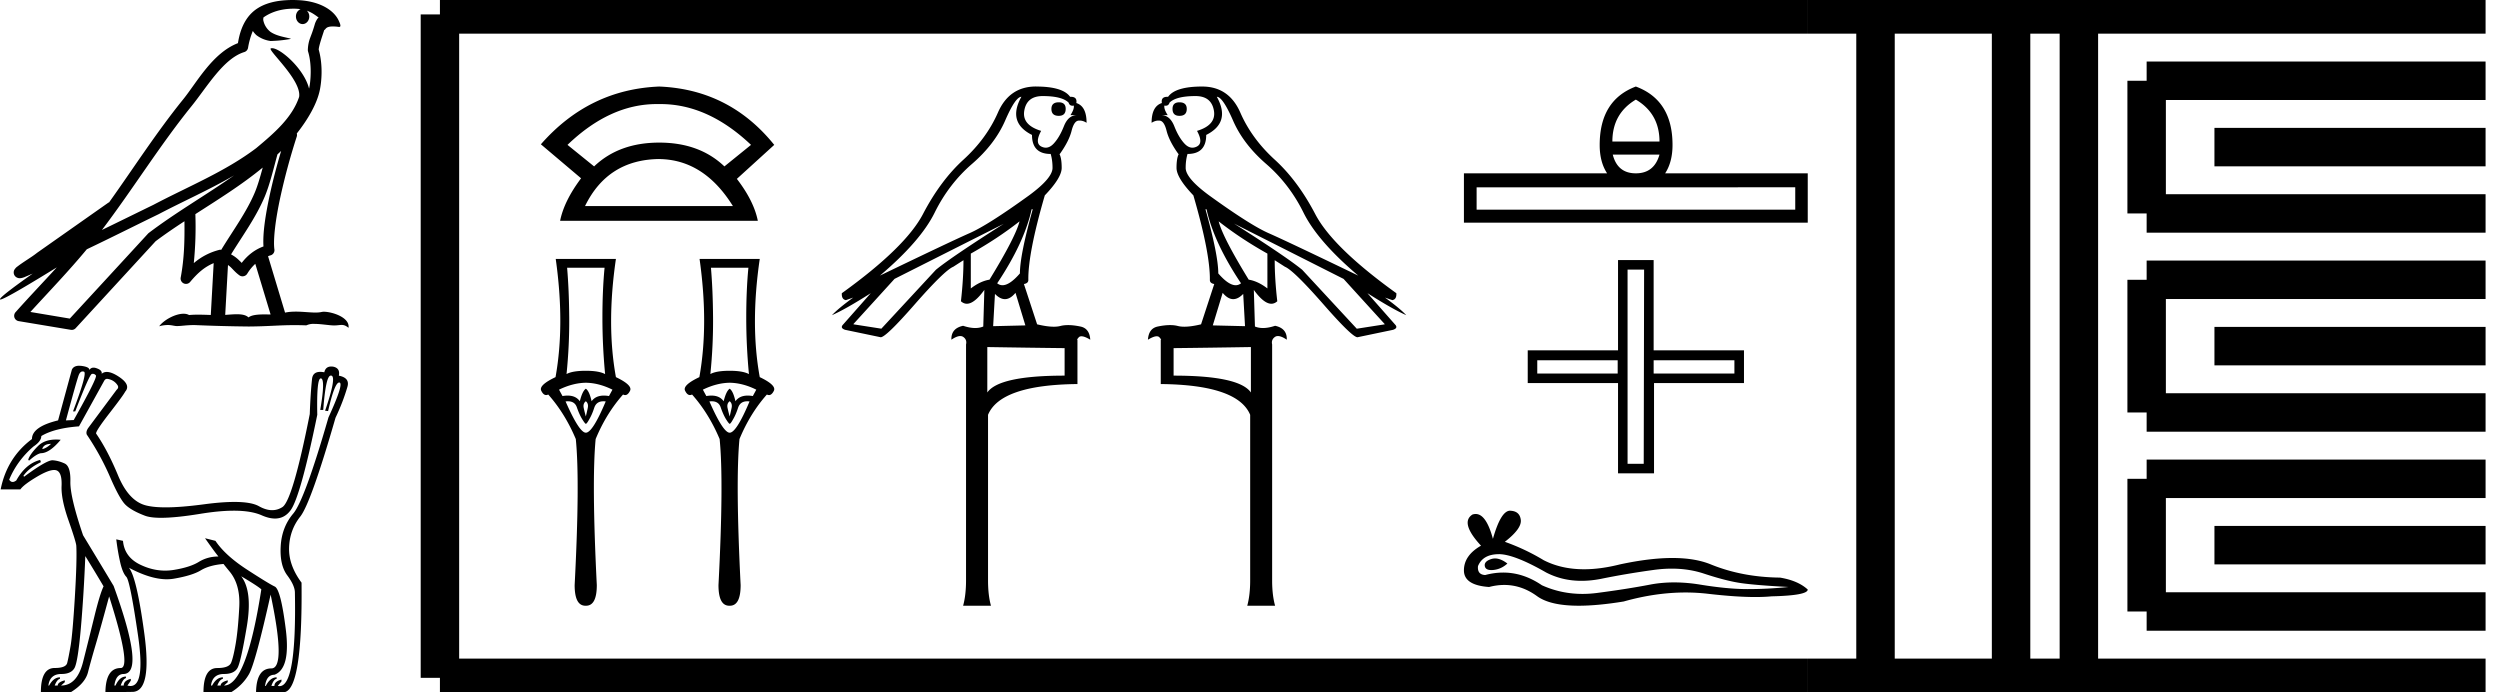 <svg xmlns="http://www.w3.org/2000/svg" width="65.005" height="18"><path d="M7.63.226c-.33 0-.595.095-.78.228-.002.025-.009.051-.003.076a.508.508 0 0 0 .188.3c.15.1.332.128.504.17.043.005.009.015-.015.019a3.516 3.516 0 0 1-.488.047.775.775 0 0 1-.364-.148.53.53 0 0 1-.098-.113 2 2 0 0 0-.124.437.14.14 0 0 1-.096.111c-.543.166-.972.91-1.372 1.405C4.158 3.777 3.457 4.915 2.65 5.98c.447-.217.892-.436 1.339-.654.915-.482 1.868-.866 2.67-1.472l.005-.004c.462-.385.935-.791 1.114-1.331.07-.439-.837-1.228-.735-1.261a.099.099 0 0 1 .03-.005c.22 0 .836.538.963 1.05l.006-.022c.035-.17.074-.598-.032-.943a.138.138 0 0 1-.005-.05.938.938 0 0 1 .059-.301c.03-.081.066-.164.124-.365.015-.051.067-.156.099-.164-.089-.066-.179-.134-.308-.18a.207.207 0 0 1 .063.15c0 .11-.078.198-.173.198-.096 0-.174-.088-.174-.198V.426c0-.088.052-.16.121-.186-.025-.003-.045-.009-.073-.01A1.772 1.772 0 0 0 7.63.225zm-.32 3.699l-.096.09c-.102.37-.197.78-.33 1.097-.23.546-.58 1.02-.876 1.503a.864.864 0 0 1 .183.129c.038.036.064.06.094.092.148-.194.337-.345.566-.428-.022-.344.051-.815.161-1.328.085-.396.191-.79.298-1.155zm-.48.433c-.547.45-1.156.828-1.75 1.21a9.5 9.5 0 0 1-.041 1.274 1.625 1.625 0 0 1 .685-.35c.01 0 .018.006.027.006.309-.507.66-.982.875-1.494.074-.176.14-.405.205-.646zM6.638 6.86a1.191 1.191 0 0 0-.21.258.143.143 0 0 1-.123.067.137.137 0 0 1-.08-.026c-.103-.074-.166-.154-.227-.212a.635.635 0 0 0-.07-.056l-.072 1.297c.102-.007.207-.017.304-.017.126 0 .236.018.301.083.08-.064.237-.079.425-.079l.15.002-.398-1.317zm-.552-2.299c-.645.375-1.326.674-1.97 1.013l-.003.001c-.617.3-1.233.61-1.856.907-.469.567-.978 1.094-1.467 1.63l1.025.172c.678-.736 1.356-1.471 2.033-2.208a.137.137 0 0 1 .018-.017c.714-.542 1.502-.993 2.22-1.498zM7.598 0c.064 0 .13.002.196.006.517.034.892.251 1.02.545.02.045.07.15.004.15a1.12 1.12 0 0 0-.163-.013c-.199 0-.18.081-.224.092-.043.134-.138.403-.144.509.116.41.073.84.03 1.047-.07.35-.3.755-.6 1.135a.136.136 0 0 1 0 .078 16.82 16.82 0 0 0-.43 1.59c-.12.556-.188 1.085-.152 1.345a.14.14 0 0 1-.105.157c-.021.005-.04.014-.06.021l.442 1.467c.092-.02.187-.026.282-.026.182 0 .36.024.507.024.06 0 .114-.004.162-.015a.26.26 0 0 1 .06-.006c.207 0 .68.145.639.418-.073-.06-.123-.075-.18-.075-.052 0-.11.013-.192.013h-.013c-.122-.002-.333-.04-.502-.04a.43.43 0 0 0-.209.038 7.691 7.691 0 0 0-.309-.006c-.405 0-.69.033-1.191.036a42.678 42.678 0 0 1-1.418-.038c-.214.002-.332.026-.439.026H4.59c-.064-.002-.126-.027-.229-.027a.837.837 0 0 0-.222.033c.119-.163.417-.326.633-.326.055 0 .104.01.144.034.077-.008.158-.01.242-.01.105 0 .213.004.323.008l.075-1.348c-.232.097-.408.246-.61.487A.14.14 0 0 1 4.7 7.21c.092-.495.102-.961.096-1.457-.257.168-.51.34-.75.52l-2.078 2.26a.138.138 0 0 1-.126.043L.486 8.35a.14.14 0 0 1-.11-.092.142.142 0 0 1 .029-.141c.353-.396.718-.777 1.072-1.165-.604.372-1.37.836-1.467.836-.011 0-.014-.006-.006-.019.045-.078.429-.36.845-.654-.066.027-.13.057-.197.084l-.008.005c-.05.017-.077.028-.128.03a.136.136 0 0 1-.053-.008.151.151 0 0 1-.09-.073.152.152 0 0 1-.01-.113.14.14 0 0 1 .026-.047c.029-.04.049-.052.077-.073a2.17 2.17 0 0 1 .098-.071c.073-.05.16-.107.235-.157a2.378 2.378 0 0 0 .17-.122l1.854-1.304c.004-.003.009 0 .013-.003.636-.89 1.233-1.823 1.928-2.681.354-.438.762-1.205 1.423-1.46.031-.19.103-.537.359-.786.217-.211.532-.308.884-.33A2.73 2.73 0 0 1 7.598 0zm-5.45 9.658q.017 0 .036.007.092.034-.286 1.033h.058q.369-.96.432-.974.013-.004.026-.004.046 0 .08.042.044.054-.577 1.16l-.203.009q.281-1.038.33-1.169.038-.104.104-.104zm-.822 1.884q-.107.106-.223.136v-.02q.048-.116.223-.116zm.133-.113q-.301 0-.472.17-.204.205-.253.35l.02.03q.194-.175.31-.195.223 0 .514-.349-.062-.006-.12-.006zm.76 3.032q.251.407.474.785-.097.204-.237.776-.14.572-.296 1.188-.155.615-.572.615l.097-.087v-.048q-.184.048-.184.135h-.078q.058-.155.136-.174v-.039q-.165 0-.282.213h-.019q.039-.3.34-.3.252 0 .339-.155.087-.155.165-1.033.077-.878.116-1.876zm4.052.523q.427.252.524.34-.388 2.501-.97 2.501l.097-.087v-.048q-.184.048-.184.135h-.087q.058-.155.145-.174v-.039q-.165 0-.28.213h-.03q.039-.3.34-.3.261 0 .349-.155.087-.155.242-1.077.155-.92-.146-1.309zm2.33-5.218l.007.001h.01q.136.039-.165.912l.078.01q.17-.743.288-.743h.008q.12.025-.286.907-.621 2.153-.917 2.502-.296.35-.325.844-.029.494.17.761t.199.45q.046 2.431-.4 2.431-.023 0-.046-.006l.097-.116v-.049q-.184.049-.184.165h-.078q.058-.174.136-.184v-.039q-.165 0-.282.223h-.019q.039-.29.243-.29.426-.156.295-1.189-.13-1.032-.286-1.105-.155-.073-.722-.441-.568-.369-.82-.747l-.271-.068q.252.359.349.475-.281 0-.51.14-.227.141-.659.21-.11.017-.219.017-.32 0-.634-.149-.422-.198-.46-.625l-.175-.039q.039.32.102.597.063.276.16.378.097.102.305 1.532.19 1.306-.197 1.306-.037 0-.08-.012l.088-.126v-.048q-.184.048-.184.174h-.078q.059-.174.136-.193v-.04q-.165 0-.271.233h-.03q.04-.3.243-.3.562-.02-.262-2.289-.29-.485-.795-1.318-.34-1-.33-1.397.01-.397-.15-.47-.16-.073-.31-.083h-.007q-.157 0-.735.427l-.02-.02q.136-.203.456-.358l-.02-.058q-.377.097-.62.533-.052.04-.095.04-.052 0-.09-.06.205-.494.631-.862.204-.136.204-.272.34-.204.98-.252l.649-1.173q.031-.062.08-.062.013 0 .027.003.155.03.242.156.049.068-.02.126l-.736.989q-.068.097-.04.174.36.534.607 1.106.247.572.402.722.156.15.5.281.145.056.425.056.383 0 1.02-.104.496-.081.87-.081.453 0 .725.12.19.084.345.084.248 0 .406-.215.257-.35.694-2.483-.02-.946.091-.946h.006q.116.025-.02.82h.078q.066-.893.195-.893zM2.06 9.51q-.144 0-.191.102l-.359 1.319q-.679.165-.679.485-.65.485-.814 1.309H.53q.087-.126.45-.34.281-.164.426-.164.043 0 .074.014.136.063.121.403-.014.339.18.892.194.552.203.66.02.377-.038 1.342-.059.965-.112 1.27-.053.306-.087.437-.034.13-.325.13-.359 0-.359.631h.776q.378-.233.45-.524.074-.29.2-.717t.349-1.251q.591 1.862.3 1.862-.388 0-.397.63l.717-.01q.495-.029.296-1.508-.199-1.478-.402-1.72.562.3.986.3.094 0 .182-.015.48-.082.703-.218.223-.135.59-.165.015.023.147.184.291.34.262.927-.03.586-.092.955-.063.368-.121.504-.059.136-.36.136-.358 0-.358.63h.718q.3-.184.465-.47.165-.286.563-2.07.407 1.92.019 1.92-.388 0-.398.62h.718q.494-.03.465-2.85-.339-.457-.324-.912.014-.456.29-.805.277-.35.917-2.57.194-.407.31-.805.068-.233-.223-.29.039-.195-.145-.234-.028-.004-.053-.004-.147 0-.18.15-.058-.011-.106-.011-.198 0-.214.195-.039.369-.058.902-.446 2.25-.713 2.42-.124.079-.266.079-.161 0-.345-.104-.197-.11-.636-.11-.329 0-.794.062-.593.079-.992.079-.332 0-.53-.055-.437-.121-.709-.776-.271-.654-.572-1.09 0-.078.354-.534t.403-.553q.155-.174-.155-.383-.194-.13-.323-.13-.078 0-.133.048.02-.088-.121-.14-.05-.02-.09-.02-.072 0-.11.063.01-.078-.193-.107-.038-.005-.071-.005zm15.016-6.804h.1q1.233 0 2.352 1.061l-.692.56q-.648-.619-1.694-.619-1.046 0-1.694.619l-.692-.56q1.104-1.061 2.32-1.061zm.066 1.43q1.164.014 1.915 1.222h-3.845q.59-1.208 1.93-1.223zm0-1.886q-1.826.074-3.078 1.502l1.045.884q-.442.59-.545 1.105h5.141q-.103-.516-.545-1.09l.972-.884q-1.164-1.443-2.99-1.517zM15.72 6.962q-.056.582-.056 1.305 0 .722.07 1.46-.16-.086-.501-.086-.346 0-.502.085.075-.737.07-1.46-.005-.722-.055-1.304zm-.487 2.99q.34.005.692.18l-.09.166q-.071-.012-.133-.012-.214 0-.319.147-.06-.266-.15-.326-.09.06-.156.326-.105-.147-.318-.147-.062 0-.133.012l-.09-.166q.36-.175.697-.18zm0 .481q.075.06.05.176-.025.115-.05.22-.03-.105-.055-.22t.055-.176zm.457.001q.028 0 .06.004-.342.813-.517.813-.17 0-.527-.813.032-.004.061-.004.183 0 .235.165.065.185.136.3.075.121.095.121.025 0 .09-.12.07-.116.13-.301.057-.165.237-.165zm-1.24-3.702q.241 1.705-.005 3.074-.446.211-.37.356.054.11.125.11.026 0 .055-.014.436.491.717 1.158.11 1.099-.03 3.797 0 .537.28.537h.016q.28 0 .28-.537-.135-2.698-.03-3.797.276-.667.713-1.158.028.015.054.015.071 0 .126-.11.076-.146-.366-.357-.25-1.369 0-3.074zm5.01.23q-.056.582-.056 1.305 0 .722.07 1.46-.16-.086-.501-.086-.346 0-.502.085.075-.737.07-1.46-.005-.722-.055-1.304zm-.487 2.99q.34.005.692.18l-.09.166q-.071-.012-.133-.012-.214 0-.319.147-.06-.266-.15-.326-.09.06-.156.326-.105-.147-.318-.147-.062 0-.133.012l-.09-.166q.36-.175.697-.18zm0 .481q.075.06.05.176-.025.115-.05.22-.03-.105-.055-.22t.055-.176zm.457.001q.028 0 .06.004-.342.813-.517.813-.17 0-.527-.813.032-.004.061-.004.183 0 .235.165.065.185.135.3.076.121.096.121.025 0 .09-.12.07-.116.13-.301.057-.165.237-.165zm-1.24-3.702q.241 1.705-.005 3.074-.446.211-.37.356.054.11.125.11.026 0 .055-.014.436.491.717 1.158.11 1.099-.03 3.797 0 .537.28.537h.016q.28 0 .28-.537-.135-2.698-.03-3.797.276-.667.713-1.158.028.015.054.015.071 0 .126-.11.076-.146-.366-.357-.25-1.369 0-3.074zm9.34-4.072q.18 0 .18.171 0 .181-.18.181-.191 0-.191-.18 0-.172.19-.172zm-.42-.162q-.41 0-.476.376-.067.376.438.529-.171.314 0 .405.062.032.12.032.106 0 .204-.104.152-.162.267-.452.114-.29.343-.29h-.172q.105-.163.086-.249-.017.004-.033.004-.077 0-.1-.08-.172-.171-.677-.171zm-.552.019q-.153 0-.42.614-.266.615-.867 1.134-.6.52-.967 1.262-.366.743-1.424 1.639 1.858-.896 2.334-1.105.477-.21 1.544-.981.61-.448.61-.715 0-.2-.048-.362-.486 0-.486-.495-.648-.324-.276-.991zm.266 2.925q-.19.867-.895 1.924.062.05.138.05.187 0 .453-.307 0-.477.333-1.667zm-.314.314q-.572.448-1.267.838V7.5q.248-.19.486-.228.676-1.105.781-1.515zm-.105 1.858q-.135.164-.274.164-.128 0-.26-.136l-.047.839.838-.02-.257-.847zm-.295-1.8l-2.85 1.437q-.562.619-1.067 1.172v.01l.724.113 1.42-1.533q.41-.334 1.772-1.2zm-.438 3.21v1.181q.305-.438 2.01-.438v-.715q-.915-.01-2.01-.028zm1.267-6.774q.695 0 .886.267h.02q.169 0 .142.162.266.085.266.514-.091-.058-.176-.058l-.024.001q-.123 0-.19.267t-.305.6h-.01q.058.114.058.362 0 .257-.439.715-.438 1.505-.428 2.2 0 .086-.115.105l.343 1.048q.258.062.435.062.098 0 .17-.019.09-.023.202-.023.141 0 .318.037.238.048.257.343-.146-.089-.229-.089-.041 0-.067.023l-.047.057.01.01v1.152q-2.001.02-2.325.8v4.307q0 .38.076.657h-.724q.076-.276.076-.657V8.957q.029-.124-.071-.195-.034-.024-.08-.024-.09 0-.23.095-.01-.295.305-.362.173.058.314.058.116 0 .21-.039l.028-.952q-.26.36-.455.36-.083 0-.154-.065.066-.581.066-1.067l-.266.171q-.229.096-1.006.982-.744.85-.88.85-.006 0-.01-.002l-.915-.191q-.143-.048-.048-.143l.715-.81q-.676.429-1.01.572.172-.181.553-.457l-.19.066q-.115-.019-.106-.18Q23.547 6.431 24 5.564q.453-.867 1.053-1.414.6-.548.896-1.225.295-.676.99-.676zm3.729.41q-.18 0-.18.171 0 .181.18.181.19 0 .19-.18 0-.172-.19-.172zm.42-.162q.409 0 .476.376.066.376-.439.529.172.314 0 .405-.061.032-.12.032-.106 0-.204-.104-.152-.162-.266-.452-.115-.29-.343-.29h.171q-.105-.163-.086-.249.018.004.033.004.077 0 .1-.08.172-.171.677-.171zm.552.019q.152 0 .42.614.266.615.866 1.134.6.52.967 1.262.367.743 1.424 1.639-1.857-.896-2.334-1.105-.476-.21-1.543-.981-.61-.448-.61-.715 0-.2.048-.362.486 0 .486-.495.647-.324.276-.991zm-.267 2.925q.19.867.896 1.924-.063.05-.138.05-.188 0-.453-.307 0-.477-.333-1.667zm.315.314q.571.448 1.267.838V7.5q-.248-.19-.486-.228-.677-1.105-.781-1.515zm.104 1.858q.135.164.275.164.127 0 .259-.136l.047.839-.838-.02.257-.847zm.296-1.8l2.848 1.438q.562.619 1.067 1.172v.01l-.724.113-1.42-1.533q-.409-.334-1.771-1.2zm.438 3.21v1.181q-.305-.438-2.01-.438v-.715q.914-.01 2.01-.028zM31.259 2.25q-.696 0-.886.267h-.02q-.17 0-.142.162-.267.085-.267.514.092-.058.176-.058l.024.001q.124 0 .19.267.067.267.306.6h.01q-.058.114-.058.362 0 .257.438.715.438 1.505.429 2.2 0 .086.114.105l-.343 1.048q-.258.062-.435.062-.097 0-.17-.019-.09-.023-.201-.023-.142 0-.318.037-.238.048-.257.343.146-.089.228-.089.042 0 .067.023l.048.057-.01.01v1.152q2 .02 2.325.8v4.307q0 .38-.076.657h.724q-.077-.276-.077-.657V8.957q-.028-.124.072-.195.033-.024.079-.024.09 0 .23.095.01-.295-.304-.362-.173.058-.314.058-.116 0-.21-.039l-.029-.952q.26.36.456.36.083 0 .154-.065-.067-.581-.067-1.067l.267.171q.229.096 1.005.982.744.85.88.85.006 0 .01-.002l.915-.191q.143-.048.048-.143l-.714-.81q.676.429 1.01.572-.172-.181-.553-.457l.19.066q.115-.019.105-.18-1.658-1.192-2.11-2.059-.453-.867-1.053-1.414-.6-.548-.895-1.225-.296-.676-.991-.676zm11.276.34q.615.363.615 1.09h-1.225q0-.727.61-1.09zm.615 1.43q-.138.487-.615.487t-.6-.487zm3.53.85v.581h-8.285v-.58zm-4.145-2.62q-.94.354-.94 1.52 0 .442.193.737h-3.723V5.79h8.94V4.507h-3.708q.192-.295.192-.738 0-1.165-.954-1.519zm-.472 7.118v.344h-2.091v-.344zm3.035 0v.344h-2.1v-.344zM42.75 7.01l-.01 5.05h-.42V7.01zm-.678-.248V9.11h-2.348v.85h2.348v2.348h.936V9.96h2.339v-.85h-2.349V6.762zm-3.198 7.759q-.051 0-.1.016-.188.061-.166.183.019.103.169.103.027 0 .058-.003.205-.023.36-.167-.173-.132-.321-.132zm.096-.112q.4 0 1.233.477.419.217.918.217.24 0 .5-.05.654-.134 1.374-.233.244-.034.474-.034.445 0 .833.128.587.194.975.249.387.055 1.23.1-.543.055-1.064.055-.52 0-1.23-.116-.354-.058-.682-.058-.328 0-.63.058-.604.116-1.374.216-.192.025-.378.025-.558 0-1.056-.225-.484-.33-1.006-.33-.23 0-.468.064-.21-.01-.188-.232.122-.3.52-.31h.019zm.296-1.13q-.24 0-.447.732-.174-.646-.448-.646-.04 0-.084.014-.332.21.222.81-.444.254-.444.642 0 .387.654.432.202-.053.395-.053.451 0 .851.29.342.25 1.086.25.495 0 1.168-.11.828-.234 1.608-.234.296 0 .586.034.723.084 1.232.084.231 0 .418-.018.942-.022.942-.177-.255-.233-.72-.31-.986-.011-1.8-.343-.407-.167-.999-.167-.59 0-1.366.167-.5.126-.931.126-.591 0-1.052-.237-.476-.288-1.008-.477.443-.343.415-.57-.027-.227-.271-.238h-.007z"/><path d="M11.439.375v17.25m0-17.25h2.625m-2.625 17.25h2.625m0-17.25h32.94m-32.94 17.25h32.94m.001-17.25H64.63m-17.625 17.25H64.63M48.767.375v17.25M52.292.375v17.25M54.055.375v17.25M55.817 2.1h8.813m-8.813 3.45h8.813M55.817 2.1v3.45m1.763-1.725h7.05m-8.813 3.45h8.813m-8.813 3.45h8.813m-8.813-3.45v3.45M57.58 9h7.05m-8.813 3.45h8.813m-8.813 3.45h8.813m-8.813-3.45v3.45m1.763-1.725h7.05" fill="none" stroke="#000"/></svg>